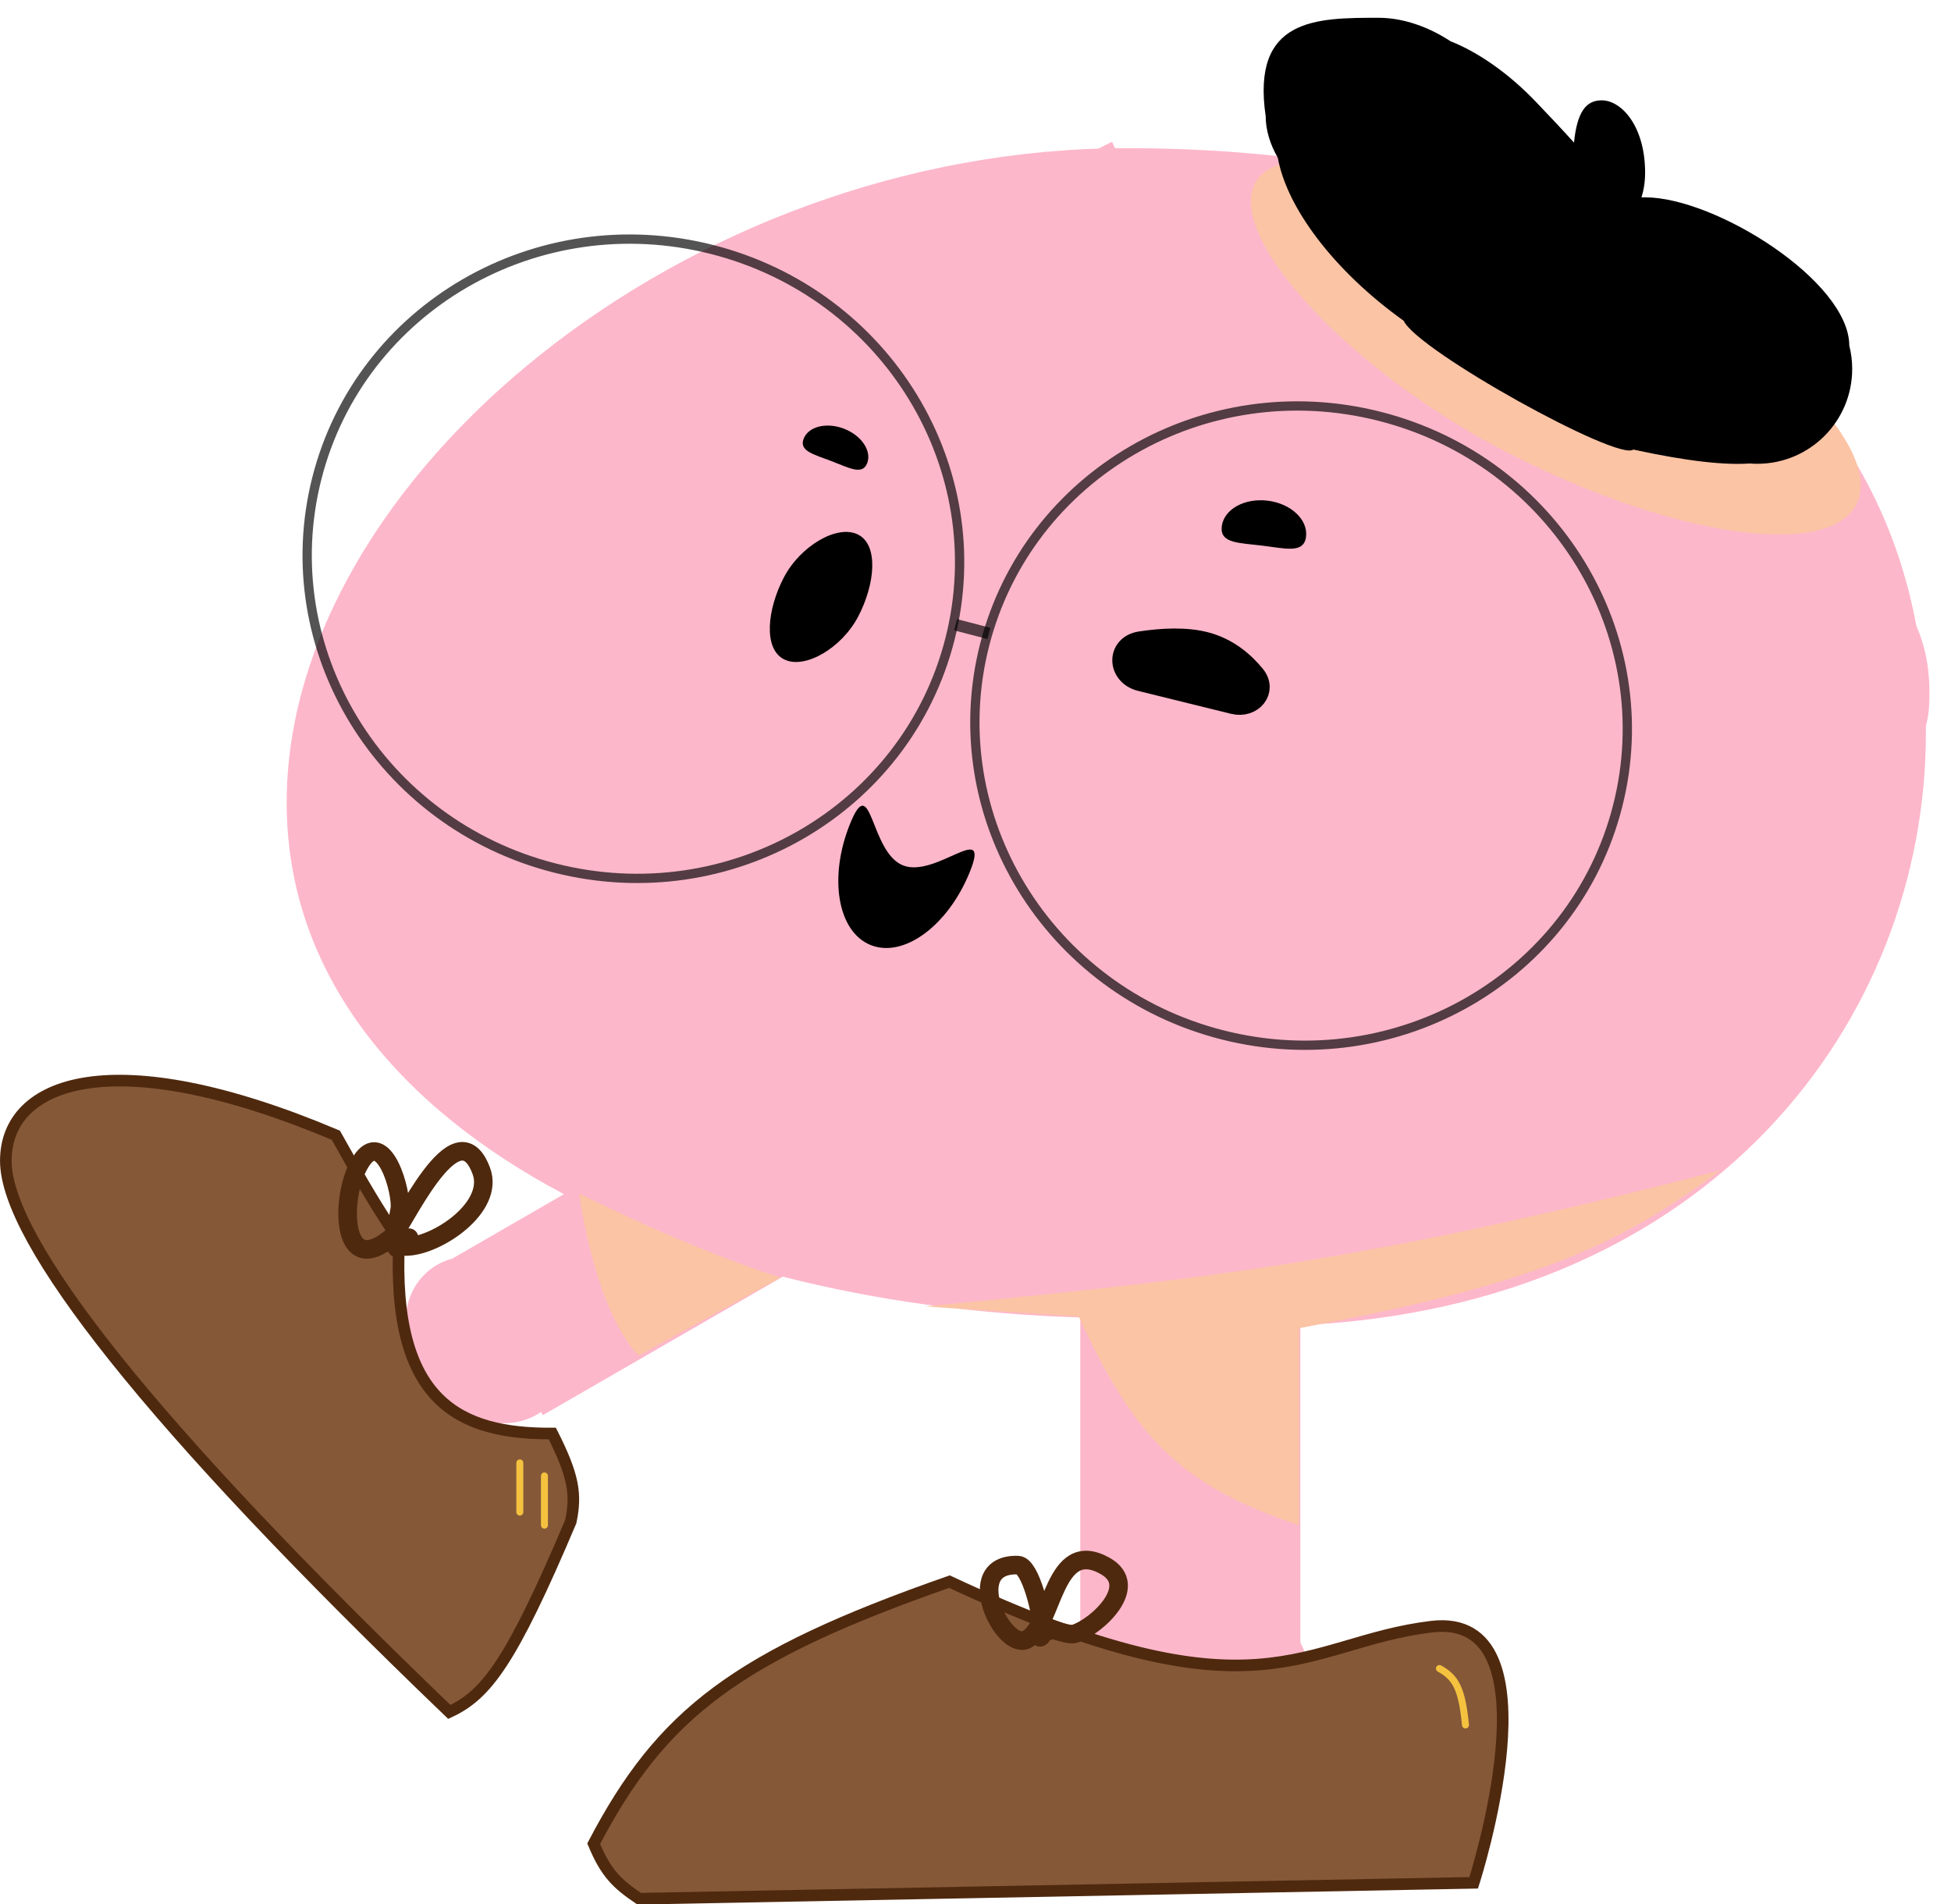 <svg width="84" height="82" viewBox="0 0 84 82" fill="none" xmlns="http://www.w3.org/2000/svg">
<path fill-rule="evenodd" clip-rule="evenodd" d="M55.988 57.061C73.773 56.233 82.919 43.861 82.919 31.57C82.919 14.606 67.509 6.38 48.501 6.38C29.493 6.38 12.343 20.646 12.343 34.558C12.343 41.852 17.057 47.6 24.281 51.419L19.48 54.19L19.482 54.193C19.08 54.299 18.706 54.492 18.387 54.775C17.071 55.938 17.159 58.187 18.583 59.796C19.921 61.308 21.962 61.718 23.295 60.797L23.374 60.934L33.703 54.971C37.701 55.994 42.039 56.592 46.511 56.729V71.656V71.719H46.512C46.567 73.31 48.723 74.589 51.374 74.589C54.06 74.589 56.237 73.276 56.237 71.656C56.237 71.332 56.15 71.019 55.988 70.727V57.061Z" fill="#FDB7CA"/>
<g style="mix-blend-mode:multiply">
<path d="M23.69 50.958C25.776 48.711 27.455 47.908 31.921 47.801C36.386 47.693 34.346 53.394 37.532 53.989C39.647 54.384 40.755 52.946 42.894 52.726C48.207 52.181 56.237 55.757 56.237 55.757" stroke="#FDB7CA" stroke-width="0.6"/>
</g>
<g style="mix-blend-mode:multiply">
<path d="M20.323 48.811C20.323 48.811 28.38 42.348 34.041 43.38C37.978 44.099 38.792 48.377 42.77 48.811C45.8 49.142 47.343 46.748 50.376 47.043C55.428 47.534 60.727 54.999 60.727 54.999" stroke="#FDB7CA" stroke-width="0.6"/>
</g>
<g style="mix-blend-mode:multiply">
<path d="M23.441 46.664C23.441 46.664 28.57 38.77 33.791 37.444C40.309 35.789 43.237 42.589 49.878 43.633C54.786 44.404 58.053 41.601 62.597 43.633C66.819 45.52 70.827 52.221 70.827 52.221" stroke="#FDB7CA" stroke-width="0.6"/>
</g>
<g style="mix-blend-mode:multiply">
<path d="M61.35 14.206C53.635 16.523 49.312 42.986 62.098 43.254C74.884 43.523 69.83 45.275 74.693 44.264C79.556 43.254 77.811 36.055 77.811 36.055" stroke="#FDB7CA" stroke-width="0.6"/>
</g>
<g style="mix-blend-mode:multiply">
<path d="M77.935 36.56C77.935 36.56 82.587 33.541 82.799 30.498C82.981 27.879 82.128 25.828 79.93 24.436C77.055 22.615 73.91 28.695 71.451 26.33C69.023 23.997 72.698 17.742 72.698 17.742" stroke="#FDB7CA" stroke-width="0.5"/>
</g>
<g style="mix-blend-mode:multiply">
<path d="M65.59 17.111C60.392 31.326 60.867 35.842 67.46 37.95C67.46 37.95 74.444 38.96 72.947 35.55C71.451 32.14 82.464 34.352 81.926 30.245" stroke="#FDB7CA" stroke-width="0.6"/>
</g>
<g style="mix-blend-mode:multiply">
<path d="M25.561 44.138C25.561 44.138 15.245 38.333 15.211 31.957C15.189 28.025 24.179 18.378 23.316 15.848" stroke="#FDB7CA" stroke-width="0.6"/>
</g>
<g style="mix-blend-mode:multiply">
<path d="M29.427 40.073C29.427 40.073 31.179 37.616 31.796 35.814C33.832 29.873 24.054 25.847 27.182 20.406C29.406 16.538 33.84 17.868 37.158 14.894C38.727 13.487 39.203 12.289 40.774 10.885C43.259 8.667 48.007 6.376 48.007 6.376" stroke="#FDB7CA" stroke-width="0.6"/>
</g>
<g style="mix-blend-mode:multiply">
<path d="M46.386 7.386C46.386 7.386 45.375 12.483 46.386 15.469C47.496 18.748 50.457 19.193 51.998 22.289C53.871 26.055 53.993 32.898 53.993 32.898" stroke="#FDB7CA" stroke-width="0.6"/>
</g>
<g style="mix-blend-mode:multiply">
<path d="M68.084 18.374C68.084 18.374 63.116 35.165 69.206 34.287C71.975 33.888 72.402 30.977 75.067 30.119C77.759 29.253 82.3 30.119 82.3 30.119M52.122 7.133C52.122 7.133 51.003 10.637 52.122 12.312C53.002 13.629 54.623 13.098 55.614 14.332C56.498 15.434 56.861 17.742 56.861 17.742" stroke="#FDB7CA" stroke-width="0.6"/>
</g>
<g style="mix-blend-mode:plus-darker">
<g style="mix-blend-mode:multiply">
<path d="M33.604 55.009L27.494 58.376C25.57 56.34 24.937 51.393 24.937 51.393C24.937 51.393 29.541 53.727 33.604 55.009Z" fill="#FBC4A5"/>
</g>
<g style="mix-blend-mode:multiply">
<path d="M46.448 56.693L39.839 56.256C51.705 55.072 58.281 54.464 74.07 50.395C69.531 53.758 65.859 55.33 55.926 57.191V65.671C50.789 63.964 48.825 61.86 46.448 56.693Z" fill="#FBC4A5"/>
</g>
<g style="mix-blend-mode:multiply">
<path d="M79.925 21.714C78.732 24.075 72.115 23.134 65.146 19.612C58.177 16.09 52.827 10.273 54.02 7.912C55.213 5.551 62.498 7.54 69.467 11.062C76.436 14.584 81.118 19.353 79.925 21.714Z" fill="#FBC4A5"/>
</g>
</g>
<path fill-rule="evenodd" clip-rule="evenodd" d="M79.621 14.881C79.703 15.203 79.746 15.54 79.746 15.886C79.746 18.142 77.917 19.97 75.662 19.97C75.551 19.97 75.442 19.966 75.333 19.957C74.273 20.031 72.683 19.871 70.322 19.357C69.682 19.888 61.037 15.103 60.435 13.812C57.412 11.649 55.4 8.933 55.017 6.796C54.686 6.218 54.494 5.606 54.494 5.006C53.87 0.766 56.672 0.766 59.357 0.766C60.416 0.766 61.512 1.158 62.451 1.776C63.631 2.242 64.946 3.146 66.134 4.391C66.685 4.968 67.245 5.558 67.768 6.139C67.903 4.817 68.285 4.32 68.959 4.32C69.82 4.32 70.83 5.443 70.83 7.438C70.83 7.818 70.774 8.178 70.674 8.499C70.726 8.497 70.778 8.497 70.83 8.497C73.858 8.497 79.613 12.109 79.621 14.881Z" fill="black"/>
<path d="M19.346 73.714C6.43 61.314 0.251 53.408 0.251 49.983C0.251 46.558 4.859 44.825 14.459 48.882C15.665 51.039 16.253 52.036 17.186 53.408C16.835 60.386 19.789 61.747 23.779 61.726C24.707 63.559 24.818 64.353 24.574 65.518C22.003 71.593 20.934 72.977 19.346 73.714Z" fill="#855838" stroke="#4F290E" stroke-width="0.5"/>
<path d="M63.449 81.072L27.519 81.757C26.566 81.114 26.092 80.663 25.561 79.388C28.482 73.801 31.691 71.315 40.877 68.103C54.269 74.364 56.021 70.721 61.628 70.043C67.234 69.365 63.449 81.072 63.449 81.072Z" fill="#855838" stroke="#4F290E" stroke-width="0.5"/>
<path d="M44.827 70.472C44.66 70.639 44.849 70.105 44.852 70.042C44.868 69.583 44.383 67.41 43.83 67.392C41.333 67.312 43.201 71.14 44.214 70.59C45.365 69.964 45.336 66.169 47.581 67.427C49.118 68.288 47.224 70.036 46.282 70.344C45.899 70.469 44.896 69.893 45.077 70.254" stroke="#4F290E" stroke-width="0.8" stroke-linecap="round"/>
<path d="M17.113 53.762C16.836 53.616 17.219 52.223 17.223 51.954C17.239 50.944 16.331 48.261 15.349 50.366C14.687 51.786 14.715 55.033 16.832 53.301C17.281 52.934 19.644 47.535 20.722 50.416C21.305 51.974 18.843 53.635 17.514 53.672C16.943 53.688 17.535 53.408 17.611 53.294" stroke="#4F290E" stroke-width="0.8" stroke-linecap="round"/>
<path d="M61.974 71.844C62.674 72.23 62.943 72.711 63.096 74.275" stroke="#F4C23F" stroke-width="0.3" stroke-linecap="round"/>
<path d="M22.381 62.99V65.11" stroke="#F4C23F" stroke-width="0.3" stroke-linecap="round"/>
<path d="M23.441 63.551V65.671" stroke="#F4C23F" stroke-width="0.3" stroke-linecap="round"/>
<path d="M36.953 26.54C36.237 27.914 34.632 28.847 33.746 28.385C32.861 27.924 33.03 26.243 33.746 24.869C34.463 23.494 36.068 22.562 36.953 23.023C37.839 23.485 37.67 25.166 36.953 26.54Z" fill="black"/>
<path d="M53.119 30.25L49.119 29.263C48.163 29.027 48.135 27.832 49.107 27.685C50.064 27.54 51.081 27.495 51.907 27.715C52.831 27.96 53.509 28.534 53.983 29.113C54.483 29.725 53.886 30.439 53.119 30.25Z" fill="black" stroke="black"/>
<path d="M41.75 37.556C40.815 39.864 38.904 41.267 37.482 40.691C36.06 40.115 35.665 37.777 36.6 35.469C37.535 33.162 37.45 36.684 38.872 37.26C40.294 37.837 42.684 35.248 41.75 37.556Z" fill="black"/>
<path d="M37.336 19.945C37.132 20.475 36.556 20.146 35.8 19.856C35.044 19.566 34.396 19.425 34.6 18.894C34.803 18.364 35.581 18.169 36.336 18.459C37.092 18.749 37.539 19.415 37.336 19.945Z" fill="black"/>
<path d="M56.231 23.112C56.141 23.846 55.345 23.617 54.343 23.494C53.341 23.371 52.513 23.401 52.603 22.666C52.693 21.932 53.578 21.436 54.58 21.559C55.582 21.682 56.321 22.377 56.231 23.112Z" fill="black"/>
<path d="M40.899 27.523C39.031 34.874 31.417 39.291 23.886 37.376C16.355 35.462 11.774 27.946 13.642 20.595C15.511 13.244 23.125 8.828 30.656 10.742C38.187 12.656 42.768 20.173 40.899 27.523Z" stroke="black" stroke-opacity="0.67" stroke-width="0.4"/>
<path d="M69.647 34.708C67.779 42.059 60.165 46.475 52.634 44.561C45.103 42.647 40.522 35.131 42.39 27.78C44.259 20.429 51.873 16.013 59.404 17.927C66.935 19.841 71.516 27.358 69.647 34.708Z" stroke="black" stroke-opacity="0.67" stroke-width="0.4"/>
<path d="M41.144 26.901L42.578 27.275" stroke="black" stroke-opacity="0.67" stroke-width="0.5"/>
</svg>
